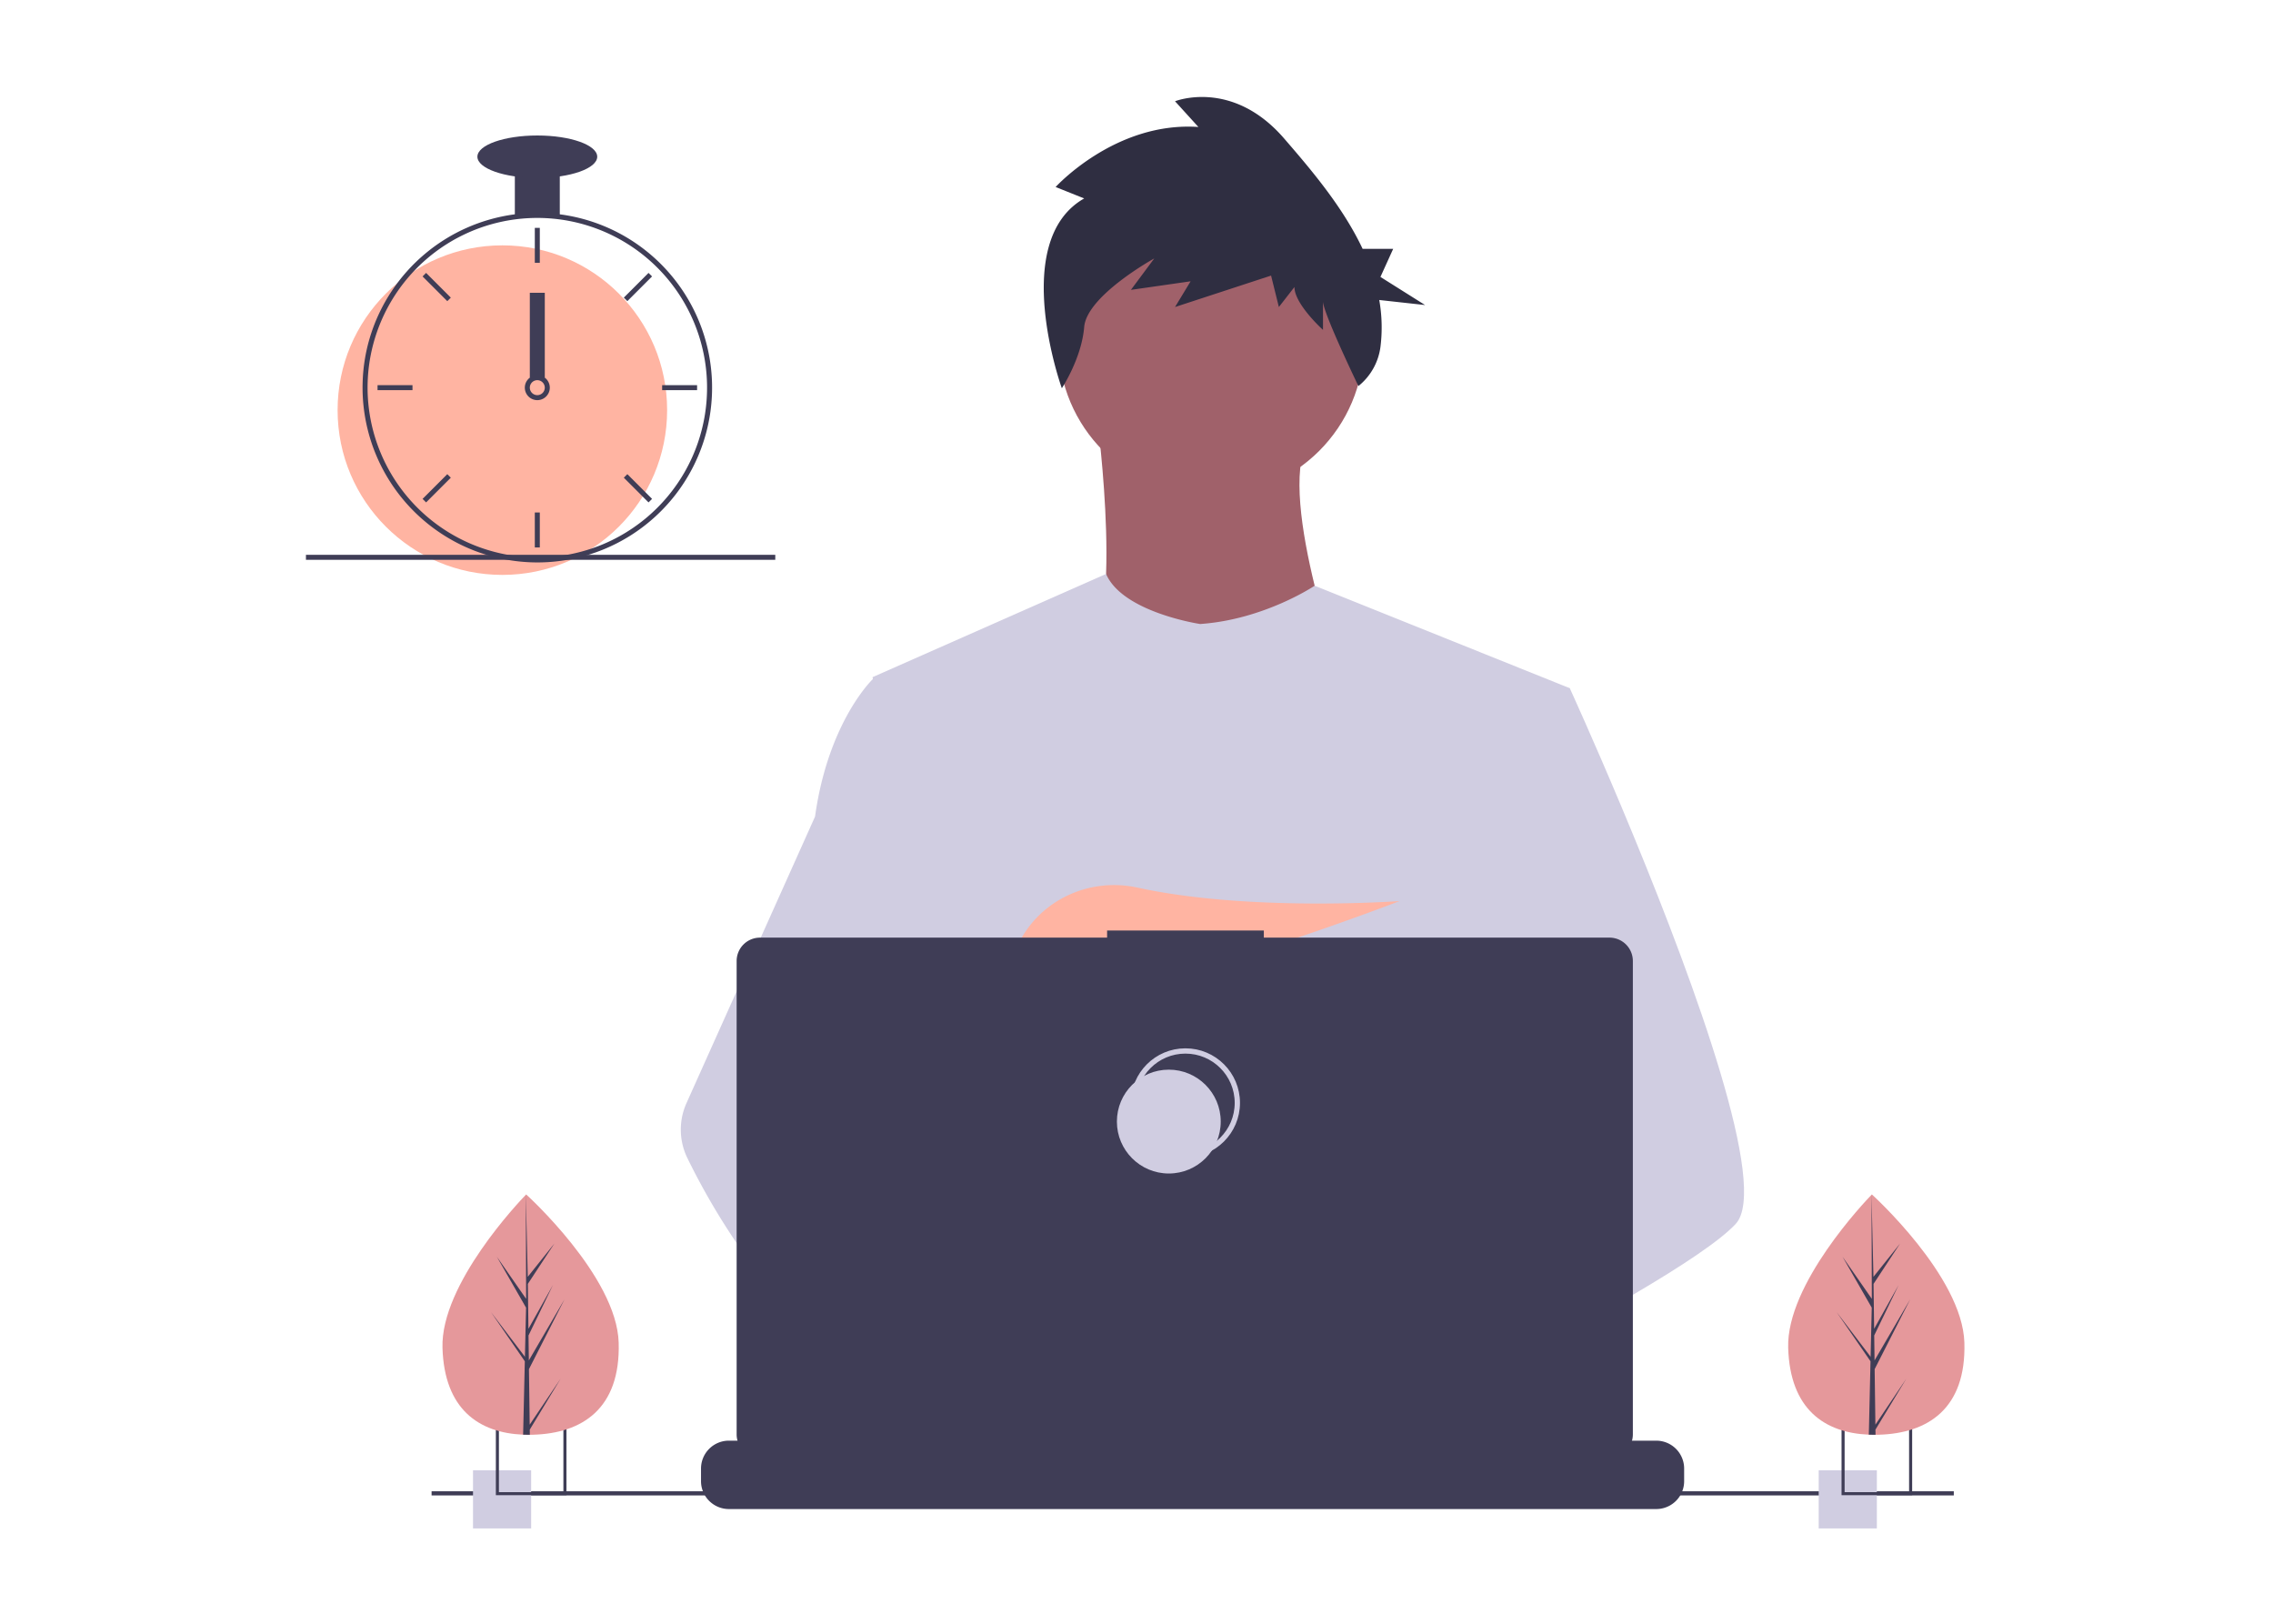 <svg xmlns="http://www.w3.org/2000/svg" xmlns:xlink="http://www.w3.org/1999/xlink" width="861" height="615" viewBox="0 0 861 615">
  <defs>
    <style>
      .cls-1 {
        clip-path: url(#clip-Build_New);
      }

      .cls-2 {
        fill: #a0616a;
      }

      .cls-3 {
        fill: #d0cde1;
      }

      .cls-4 {
        fill: #2f2e41;
      }

      .cls-5 {
        fill: #ffb4a2;
      }

      .cls-6 {
        fill: #3f3d56;
      }

      .cls-7 {
        fill: none;
        stroke: #d0cde1;
        stroke-miterlimit: 10;
        stroke-width: 2px;
      }

      .cls-8 {
        fill: #e5989b;
      }
    </style>
    <clipPath id="clip-Build_New">
      <rect width="861" height="615"/>
    </clipPath>
  </defs>
  <g id="Build_New" data-name="Build New" class="cls-1">
    <g id="undraw_dev_productivity_umsq" transform="translate(115.891 36.734)">
      <circle id="Ellipse_15" data-name="Ellipse 15" class="cls-2" cx="57.846" cy="57.846" r="57.846" transform="translate(285.067 35.296)"/>
      <path id="Path_121" data-name="Path 121" class="cls-2" d="M579.682,260.562s10.9,82.159-5.868,91.381S673.578,362,673.578,362s-25.989-71.261-14.252-93.058Z" transform="translate(-279.945 -138.497)"/>
      <path id="Path_122" data-name="Path 122" class="cls-3" d="M737.63,378.31l-9.691,44.13-20.492,93.366-.614,5.113-7.072,59.195-4.7,39.324L691.9,645.854c-19.178,9.857-33.078,16.661-33.078,16.661s-1.2-5.994-3.123-13.664c-13.459,4.036-38.364,10.73-59.469,12.067,7.685,8.567,11.218,16.614,6.427,22.553-14.458,17.9-74.149-19.6-95.026-33.59A56.539,56.539,0,0,0,507.081,660L491.1,647.711l1.581-28.272,2.667-47.836,3.351-59.989a62.968,62.968,0,0,1-2.651-7.89c-4.893-17.4-10.832-52.146-15.387-81.284-3.666-23.45-6.419-43.265-7-47.481-.079-.551-.118-.834-.118-.834l88.442-39.08C568.274,349.621,597.624,354,597.624,354c24.315-1.676,43.376-14.5,43.376-14.5Z" transform="translate(-258.904 -154.388)"/>
      <path id="Path_123" data-name="Path 123" class="cls-2" d="M688.851,722.72s-3.744,1.282-9.833,3.1c-13.459,4.035-38.365,10.73-59.47,12.067-18.171,1.164-33.527-1.636-36.335-13.491-1.2-5.1.5-9.29,4.224-12.736,11.107-10.3,40.119-13.986,63.128-15.253,6.5-.354,12.508-.519,17.511-.582,8.5-.11,14.065.063,14.065.063l.134.519Z" transform="translate(-282.221 -231.357)"/>
      <path id="Path_124" data-name="Path 124" class="cls-4" d="M571.28,143.813l-10.816-4.33s22.615-24.9,54.08-22.733l-8.85-9.743s21.632-8.66,41.3,14.073c10.338,11.95,22.3,26,29.755,41.82h11.583l-4.834,10.645,16.92,10.645-17.367-1.912a59.482,59.482,0,0,1,.471,17.656,22.844,22.844,0,0,1-8.365,14.945h0s-13.414-27.765-13.414-32.1v10.825s-10.816-9.742-10.816-16.238l-5.9,7.577-2.95-11.908-36.381,11.908,5.9-9.743-22.615,3.248,8.85-11.908s-25.565,14.073-26.548,25.98-8.466,23.191-8.466,23.191S542.765,160.051,571.28,143.813Z" transform="translate(-276.489 -105.389)"/>
      <path id="Path_125" data-name="Path 125" class="cls-3" d="M845.984,592.927c-5.892,6.387-20.492,16.008-38.191,26.423-6.584,3.87-13.593,7.858-20.744,11.823-17.062,9.463-34.927,18.84-49.668,26.415C718.2,667.446,704.3,674.25,704.3,674.25s-1.2-5.994-3.123-13.664c-2.581-10.266-6.466-23.536-10.518-29.413-.142-.2-.283-.393-.425-.582-1.18-1.55-2.368-2.454-3.54-2.454l58.542-36.288,25.3-15.686-18.226-43.509-22.86-54.577,13.8-43.9,13.868-44.131h25.99s8.606,18.785,19.611,44.98c1.644,3.917,3.343,8,5.074,12.216C830.432,502.306,858.656,579.2,845.984,592.927Z" transform="translate(-304.382 -166.123)"/>
      <path id="Path_126" data-name="Path 126" class="cls-2" d="M609.936,758.421c-14.458,17.9-74.149-19.6-95.026-33.59-4.547-3.044-7.253-4.972-7.253-4.972l19.1-25.471,6.049-8.063s5.412,2.871,13.412,7.544c.291.173.582.346.881.519,6.9,4.051,15.559,9.345,24.3,15.253,12.059,8.157,24.252,17.463,32.111,26.227C611.195,744.434,614.727,752.481,609.936,758.421Z" transform="translate(-266.182 -229.338)"/>
      <path id="Path_127" data-name="Path 127" class="cls-3" d="M519.236,629.746a37.556,37.556,0,0,0-6.372.519c-18.085,3.107-23.418,19.477-24.936,30.443a56.493,56.493,0,0,0-.551,10.116L471.4,658.537l-5.821-4.476c-14.01-4.885-26.494-13.562-37.318-23.8a187.611,187.611,0,0,1-25.133-29.806,262.824,262.824,0,0,1-19.446-33.354,24.53,24.53,0,0,1-.338-20.807l19.784-44.091,28.917-64.442q.318-2.3.7-4.5c5.735-32.882,21.1-47.482,21.1-47.482h11.737l7.851,47.482,9.754,58.99-6.836,22.293-15.8,51.486,15.1,16.394Z" transform="translate(-239.199 -165.214)"/>
      <path id="Path_128" data-name="Path 128" class="cls-5" d="M566.372,513.437l10.033,11.706c3.728-.711,7.621-1.546,11.63-2.484l-2.882-9.222,7.046,8.221c42.476-10.447,95.126-30.759,95.126-30.759s-56.841,4.168-99.281-5.1c-18.777-4.1-38.1,5.206-45.8,22.814-4.479,10.235-3.775,19.1,12.109,19.1a104.934,104.934,0,0,0,16.01-1.506Z" transform="translate(-273.053 -186.347)"/>
      <path id="Path_129" data-name="Path 129" class="cls-6" d="M763.33,762.187v4.775a10.5,10.5,0,0,1-.716,3.831,10.755,10.755,0,0,1-.763,1.573,10.57,10.57,0,0,1-9.086,5.16H401.491a10.57,10.57,0,0,1-9.085-5.16,10.768,10.768,0,0,1-.763-1.573,10.5,10.5,0,0,1-.716-3.831v-4.775a10.561,10.561,0,0,1,10.564-10.564H421.74V749.4a.44.44,0,0,1,.44-.441h10.564a.44.44,0,0,1,.441.441v2.226h6.6V749.4a.44.44,0,0,1,.441-.441H450.79a.44.44,0,0,1,.441.441v2.226h6.608V749.4a.44.44,0,0,1,.441-.441h10.565a.44.44,0,0,1,.441.441v2.226h6.6V749.4a.44.44,0,0,1,.441-.441h10.565a.44.44,0,0,1,.441.441v2.226h6.6V749.4a.44.44,0,0,1,.441-.441h10.565a.44.44,0,0,1,.441.441v2.226h6.608V749.4a.44.44,0,0,1,.441-.441h10.565a.44.44,0,0,1,.441.441v2.226h6.6V749.4a.44.44,0,0,1,.441-.441h82.755a.44.44,0,0,1,.44.441v2.226h6.608V749.4a.44.44,0,0,1,.441-.441h10.565a.445.445,0,0,1,.441.441v2.226h6.6V749.4a.44.44,0,0,1,.441-.441h10.565a.44.44,0,0,1,.441.441v2.226h6.6V749.4a.44.44,0,0,1,.441-.441h10.565a.44.44,0,0,1,.44.441v2.226h6.608V749.4a.44.44,0,0,1,.441-.441h10.564a.438.438,0,0,1,.433.441v2.226h6.608V749.4a.44.44,0,0,1,.44-.441h10.565a.44.44,0,0,1,.44.441v2.226h6.6V749.4a.44.44,0,0,1,.44-.441h10.564a.44.44,0,0,1,.441.441v2.226h30.813A10.562,10.562,0,0,1,763.33,762.187Z" transform="translate(-241.276 -242.7)"/>
      <rect id="Rectangle_28" data-name="Rectangle 28" class="cls-6" width="576.607" height="1.573" transform="translate(47.592 528.092)"/>
      <path id="Path_130" data-name="Path 130" class="cls-6" d="M738.705,509.413H607.775v-2.7H548.405v2.7H416.935a8.856,8.856,0,0,0-8.857,8.856V697.554a8.857,8.857,0,0,0,8.857,8.857h321.77a8.857,8.857,0,0,0,8.856-8.857V518.27a8.856,8.856,0,0,0-8.857-8.857Z" transform="translate(-244.935 -191.016)"/>
      <circle id="Ellipse_16" data-name="Ellipse 16" class="cls-7" cx="19.666" cy="19.666" r="19.666" transform="translate(313.476 361.324)"/>
      <circle id="Ellipse_17" data-name="Ellipse 17" class="cls-3" cx="19.666" cy="19.666" r="19.666" transform="translate(307.183 368.404)"/>
      <rect id="Rectangle_29" data-name="Rectangle 29" class="cls-3" width="22.026" height="22.026" transform="translate(63.282 520.144)"/>
      <path id="Path_131" data-name="Path 131" class="cls-6" d="M292.136,744.612v26.746h26.746V744.612Zm25.582,25.581H293.292V745.776h24.425Z" transform="translate(-220.198 -241.774)"/>
      <rect id="Rectangle_30" data-name="Rectangle 30" class="cls-3" width="22.026" height="22.026" transform="translate(573.025 520.144)"/>
      <path id="Path_132" data-name="Path 132" class="cls-6" d="M940.136,744.612v26.746h26.746V744.612Zm25.581,25.581H941.292V745.776h24.425Z" transform="translate(-358.455 -241.774)"/>
      <circle id="Ellipse_18" data-name="Ellipse 18" class="cls-5" cx="62.412" cy="62.412" r="62.412" transform="translate(11.988 56.192)"/>
      <path id="Path_133" data-name="Path 133" class="cls-6" d="M302.653,161.733a67.454,67.454,0,0,0-17.022,0,66.367,66.367,0,0,0-54.762,46.185,65.472,65.472,0,0,0-2.875,17.041c-.028.8-.047,1.617-.047,2.43a66.261,66.261,0,0,0,66.195,66.195c1.409,0,2.818-.047,4.208-.132a65.475,65.475,0,0,0,9.7-1.343,66.2,66.2,0,0,0-5.4-130.375Zm12.208,126.537h-.009a63.647,63.647,0,0,1-16.5,3.281c-1.39.095-2.8.142-4.208.142a64.383,64.383,0,0,1-64.3-64.3c0-.813.019-1.627.047-2.43a64.3,64.3,0,1,1,84.975,63.311Z" transform="translate(-206.503 -117.295)"/>
      <rect id="Rectangle_31" data-name="Rectangle 31" class="cls-6" width="1.891" height="13.239" transform="translate(86.694 49.572)"/>
      <rect id="Rectangle_32" data-name="Rectangle 32" class="cls-6" width="1.891" height="13.239" transform="translate(44.177 67.967) rotate(-45)"/>
      <rect id="Rectangle_33" data-name="Rectangle 33" class="cls-6" width="1.891" height="13.239" transform="translate(27.119 111.039) rotate(-90)"/>
      <rect id="Rectangle_34" data-name="Rectangle 34" class="cls-6" width="1.891" height="13.239" transform="translate(45.513 153.556) rotate(-135)"/>
      <rect id="Rectangle_35" data-name="Rectangle 35" class="cls-6" width="1.891" height="13.239" transform="translate(121.741 77.327) rotate(-135)"/>
      <rect id="Rectangle_36" data-name="Rectangle 36" class="cls-6" width="1.891" height="13.239" transform="translate(134.922 111.039) rotate(-90)"/>
      <rect id="Rectangle_37" data-name="Rectangle 37" class="cls-6" width="1.891" height="13.239" transform="translate(120.406 144.195) rotate(-45)"/>
      <rect id="Rectangle_38" data-name="Rectangle 38" class="cls-6" width="1.891" height="13.239" transform="translate(86.694 157.375)"/>
      <path id="Path_134" data-name="Path 134" class="cls-6" d="M313.651,240.278a4.728,4.728,0,0,0-5.674,0,4.869,4.869,0,0,0-1.352,1.589,4.729,4.729,0,1,0,7.026-1.589Zm-2.837,6.619a2.845,2.845,0,0,1-2.837-2.837,2.889,2.889,0,0,1,.5-1.608,2.834,2.834,0,1,1,2.336,4.444Z" transform="translate(-223.174 -133.967)"/>
      <rect id="Rectangle_39" data-name="Rectangle 39" class="cls-6" width="17.022" height="17.022" transform="translate(79.129 27.822)"/>
      <ellipse id="Ellipse_19" data-name="Ellipse 19" class="cls-6" cx="22.695" cy="8.038" rx="22.695" ry="8.038" transform="translate(64.944 14.583)"/>
      <rect id="Rectangle_40" data-name="Rectangle 40" class="cls-6" width="5.674" height="32.152" transform="translate(84.802 74.159)"/>
      <rect id="Rectangle_41" data-name="Rectangle 41" class="cls-6" width="177.781" height="1.891" transform="translate(0 173.407)"/>
      <path id="Path_135" data-name="Path 135" class="cls-8" d="M333.174,689.92c.734,25.133-13.951,34.344-32.381,34.882q-.642.019-1.279.023-1.282.01-2.539-.043c-16.668-.692-29.861-9.539-30.544-32.913-.706-24.189,29.317-55.618,31.57-57.943l0,0,.129-.133S332.44,664.788,333.174,689.92Z" transform="translate(-214.711 -218.129)"/>
      <path id="Path_136" data-name="Path 136" class="cls-6" d="M304.451,720.993l11.707-17.409-11.683,19.282.024,1.959q-1.282.01-2.539-.043l.581-25.181-.016-.195.021-.038.056-2.379-12.821-18.614,12.806,16.833.045.5.439-19.026L292,657.387,303.1,673.343l-.116-39.416V633.8l0,.129.735,31.065,10.092-12.619-10.059,15.3.22,17.018,9.287-16.609-9.253,19.111.123,9.463,13.506-23.136-13.465,26.438Z" transform="translate(-219.696 -218.13)"/>
      <path id="Path_137" data-name="Path 137" class="cls-8" d="M981.175,689.92c.734,25.133-13.951,34.344-32.381,34.882q-.642.019-1.279.023-1.282.01-2.539-.043c-16.667-.692-29.861-9.539-30.543-32.913-.706-24.189,29.317-55.618,31.57-57.943l0,0,.13-.133S980.441,664.788,981.175,689.92Z" transform="translate(-352.969 -218.129)"/>
      <path id="Path_138" data-name="Path 138" class="cls-6" d="M952.451,720.993l11.707-17.409-11.683,19.282.024,1.959q-1.282.01-2.539-.043l.581-25.181-.016-.195.022-.038.055-2.379-12.82-18.614,12.805,16.833.045.5.439-19.026L940,657.387l11.1,15.956-.116-39.416V633.8l0,.129.735,31.065,10.092-12.619-10.059,15.3.22,17.018,9.287-16.609-9.253,19.111.123,9.463,13.506-23.136-13.465,26.438Z" transform="translate(-357.953 -218.13)"/>
    </g>
  </g>
</svg>
